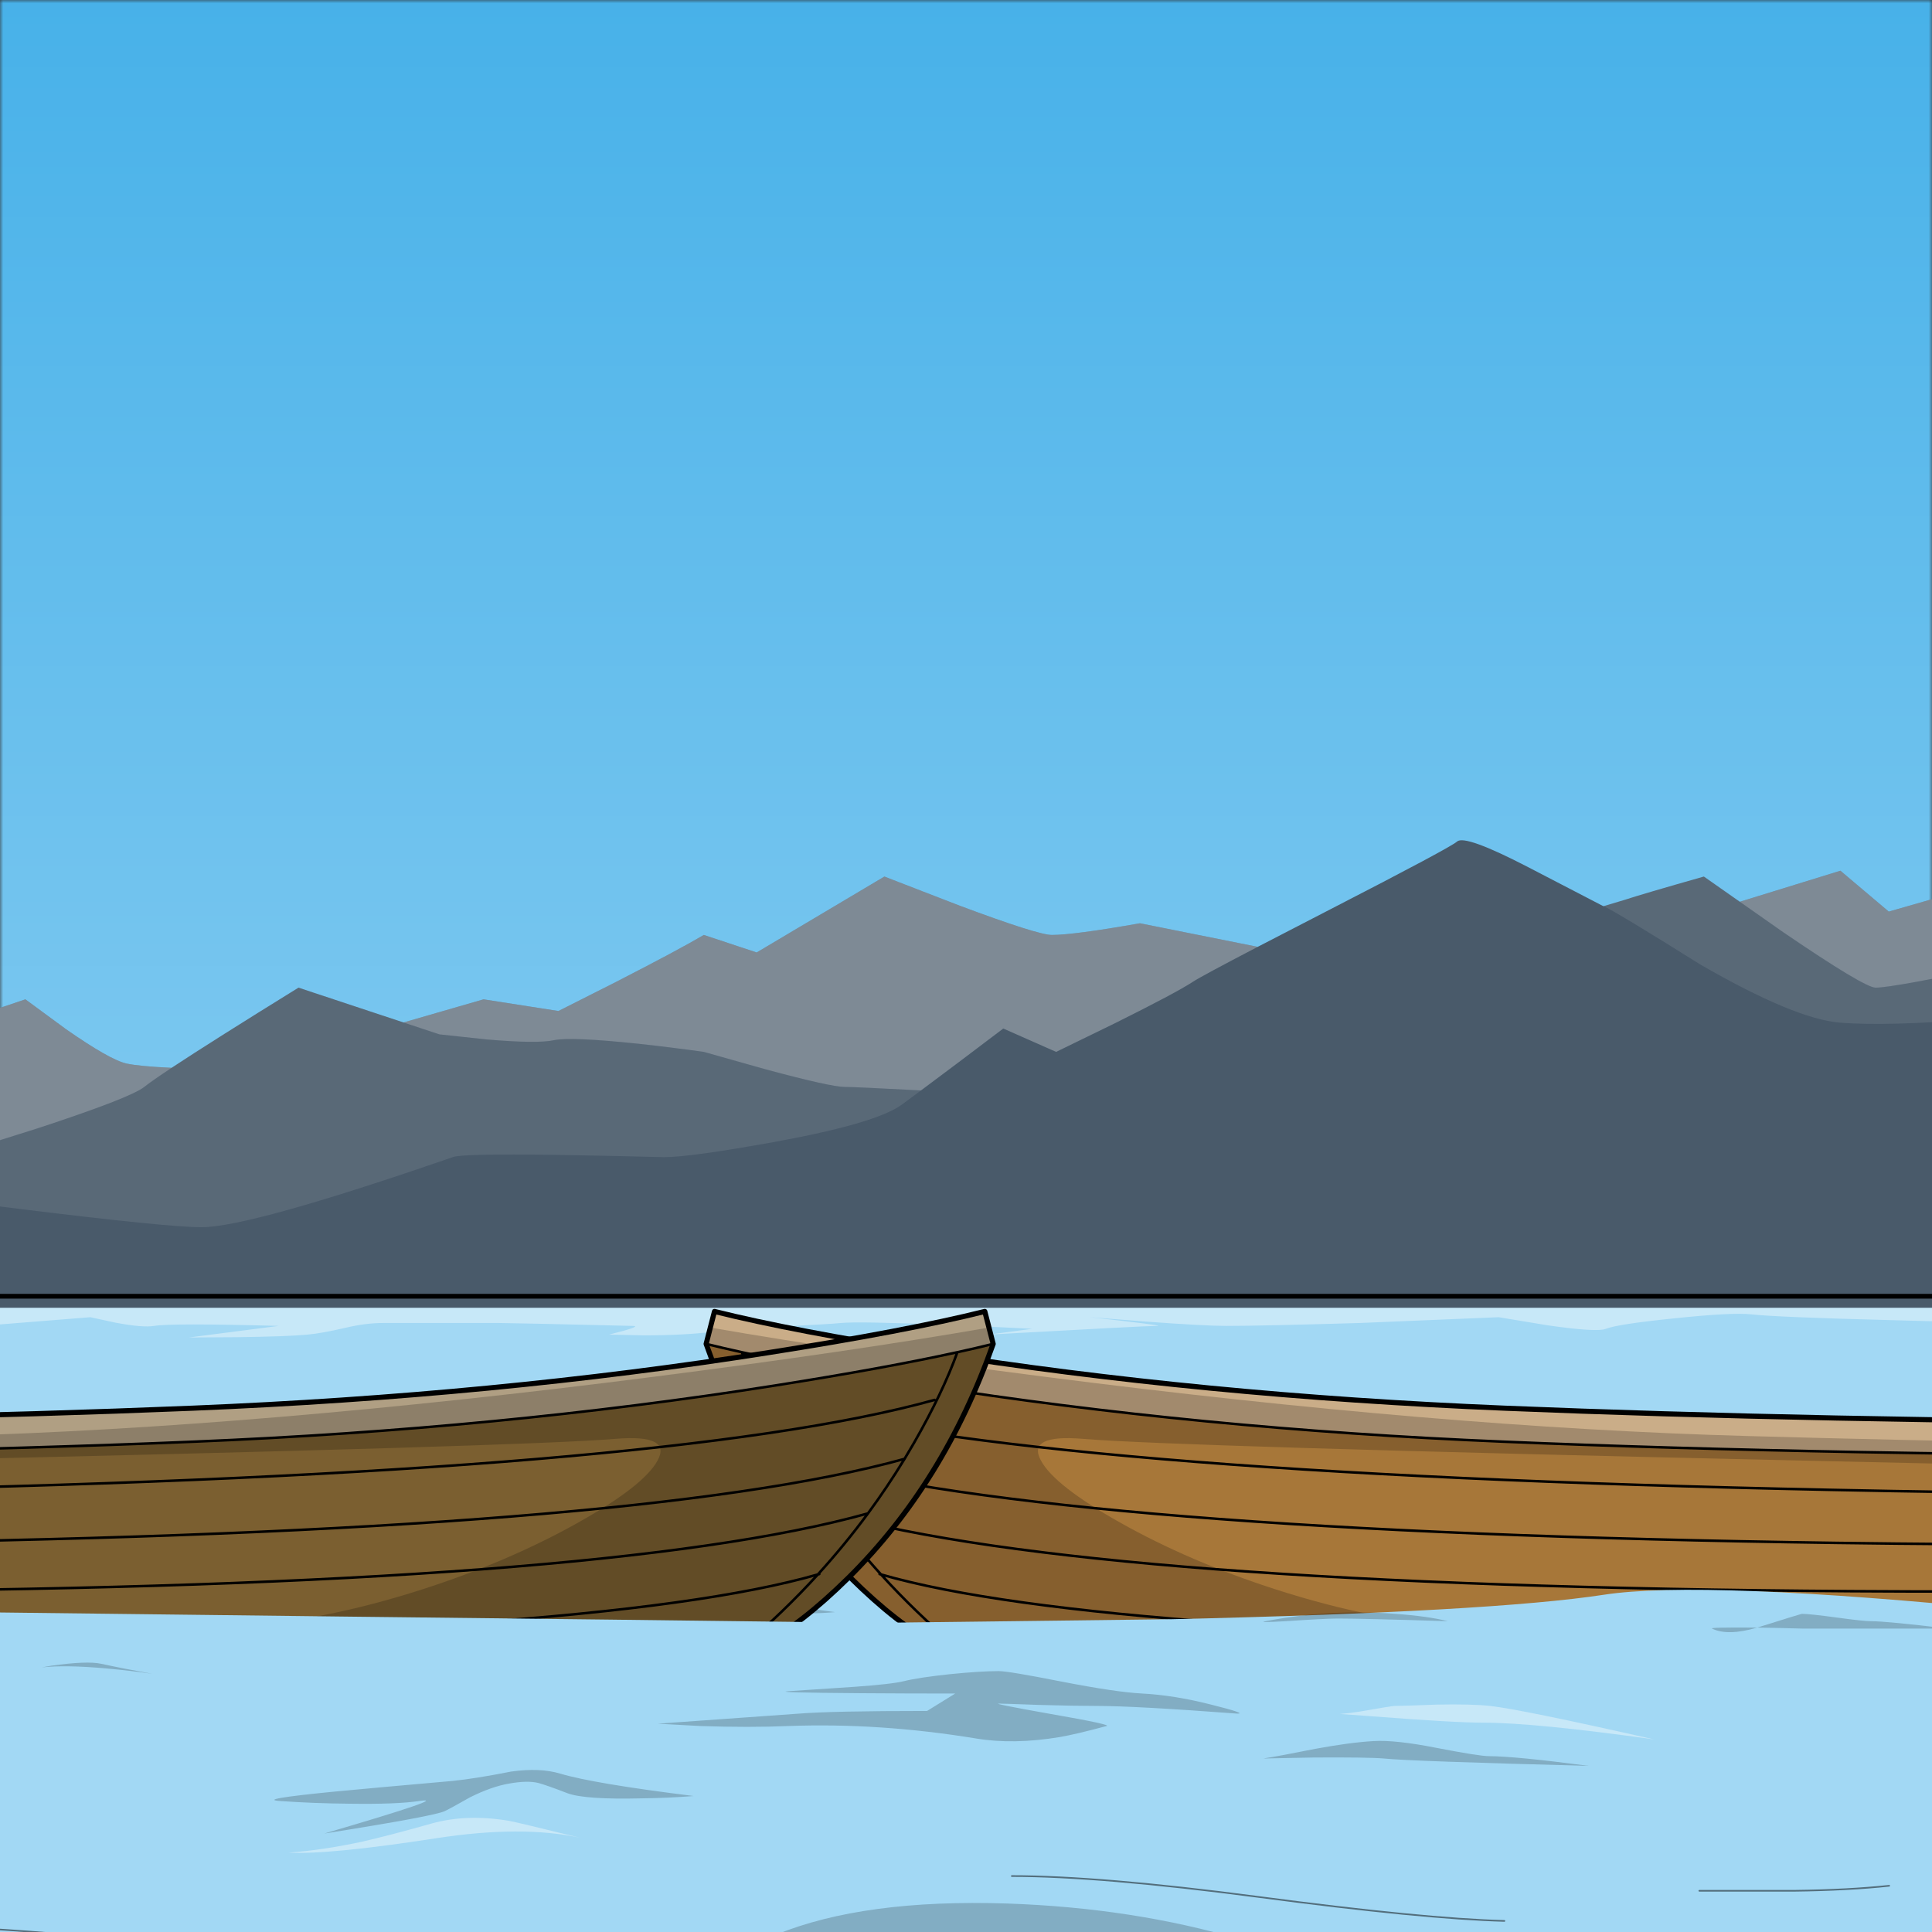 <svg xmlns="http://www.w3.org/2000/svg" xmlns:xlink="http://www.w3.org/1999/xlink" viewBox="0 0 300 300" style="display: block;"><rect x="0" y="0" width="300" height="300" fill="#333333" stroke="none"/><!-- 0.7636782938597166 --><mask id="background18-mask"><rect x="0" y="0" width="300" height="300" fill="white"></rect></mask><defs><linearGradient id="background18" x1="0%" y1="100%" x2="0%" y2="0%"><stop offset="0%" style="stop-color:#a2d8f4;stop-opacity:1"></stop><stop offset="100%" style="stop-color:#47b1e9;stop-opacity:1"></stop></linearGradient></defs><rect transform="translate(0,0)" mask="url(#background18-mask)" width="300" height="300" fill="url(#background18)"></rect><g transform="matrix(0.031,0,0,0.031,196.5,206)" id="1639663371202727936" class="translatable prop"><g><g class="f1" transform="matrix(1,0,0,1,0,-1218.1)"><g><g><path fill="#495a6a" colorid="129" fill-opacity="1" stroke="none" d="M-9345 310.6 Q-9422.25 296.35 -9507.75 285.1 -9678.75 263.35 -9720.75 281.35 -9750.75 294.85 -10134 651.1 -10522.5 1011.1 -10581 1042.6 L-10625.25 1218.1 10625.25 1218.1 10625.25 749.35 Q10615.80 749.35 10600.7 746.85 10233.05 420.37 9853.5 96.85 9092.25 -553.4 9036.75 -538.4 8913.75 -506.15 8820.75 -455.9 8736.75 -403.4 8704.5 -386.15 8652.75 -358.4 8599.5 -363.65 8536.5 -368.9 8418.75 -421.4 8334.75 -458.9 7205.25 -919.4 L6255.75 -479.9 Q6214.5 -461.9 5834.25 -571.4 L5461.5 -685.4 Q5340 -626.9 5211 -567.65 4951.5 -450.65 4910.25 -450.65 4871.25 -450.65 4300.5 -703.4 3696.75 -970.4 3674.25 -977.9 3618.75 -995.9 3365.25 -930.65 L3122.25 -860.9 2880 -1065.65 2376 -910.15 2196 -1036.4 Q1887 -948.65 1798.5 -919.4 1745.92 -903.70 1693.55 -888.05 1690.41 -889.41 1688.25 -890.15 1478.25 -999.65 1315.5 -1083.65 999.75 -1247.15 960 -1211.9 925.5 -1181.15 323.25 -871.4 109.21 -761.42 -38.8 -684.3 L-628.5 -802.4 Q-960 -743.9 -1070.25 -743.9 -1139.25 -743.9 -1530.75 -890.15 L-1908.75 -1036.4 -2548.5 -656.15 -2813.25 -743.9 Q-2937.75 -670.4 -3252 -509.15 L-3541.5 -362.9 -3916.5 -421.4 -4317.5 -305.5 -4843.5 -479.9 Q-5282.58 -208.39 -5479.05 -78.35 -5641.11 -85.94 -5704.5 -99.65 -5787 -117.65 -6007.5 -271.4 L-6211.5 -421.4 -7513.5 17.35 Q-7999.5 -70.4 -8065.5 -99.65 L-8484.75 -275.15 -9345 310.6 Z" _p="true"></path></g></g><g><g><path fill="#ffffff" fill-opacity="0.09" stroke="none" d="M-7028.25 281.35 Q-7068.93 299.38 -7411.75 406.3 -7105.24 500.79 -7050 515.35 -6954.75 540.85 -6239.25 628.6 -5496.75 720.1 -5329.5 720.1 -5086.5 720.1 -4071 369.1 -4029.75 351.1 -3549.75 357.85 -3304.5 361.6 -3012 369.1 -2880.75 369.1 -2457.75 292.6 -1947.75 199.6 -1820.25 105.1 -1775.63 72.26 -1725.5 35 -2057.48 17.35 -2107.5 17.35 -2176.5 17.35 -2502 -70.4 L-2813.25 -158.15 Q-2967.75 -179.9 -3138.75 -198.65 -3480.75 -234.65 -3564 -216.65 -3646.5 -198.65 -3900 -220.4 L-4137.75 -245.9 -4843.5 -479.9 Q-5282.58 -208.39 -5479.05 -78.35 -5578.84 -12.21 -5616 17.35 -5685 72.1 -6153.75 225.85 L-6609 369.1 Q-6697.5 339.85 -6793.5 314.35 -6987 263.35 -7028.25 281.35 M8026.5 28.6 Q8238 -61.4 8286 -70.4 8355.33 -83.31 9232.3 254.9 9060.96 150.19 8884.5 43.6 8438.25 -227.9 8396.25 -245.9 8330.25 -275.15 7690.5 -656.15 L6123.75 17.35 Q5936.25 3.1 5740.5 -11.9 5348.25 -41.15 5307 -41.15 5265.75 -41.15 4476.75 -318.65 L3696 -596.9 Q3144.75 -479.9 3056.25 -479.9 3000.75 -479.9 2592.75 -758.15 L2196 -1036.4 Q1887 -948.65 1798.5 -919.4 1745.92 -903.70 1693.55 -888.05 1754.25 -861.51 2176.5 -596.9 2651.25 -322.4 2880 -304.4 3114.75 -286.4 3572.25 -322.4 3801 -341.15 3983.25 -362.9 L4158 -270.65 Q4372.5 -159.65 4568.25 -66.65 5196.75 234.1 5417.25 252.1 5578.5 265.6 6126.75 380.35 6633 486.1 6786 486.1 6954.75 486.1 7585.5 219.1 7745.25 150.85 8026.5 28.6 Z" _p="true"></path></g></g><g><g><path fill="#ffffff" fill-opacity="0.29" stroke="none" d="M-10134 651.1 Q-10522.5 1011.1 -10581 1042.6 -10486.5 1026.85 -9806.25 672.85 -9104.25 307.6 -9014.25 281.35 -8889.75 244.6 -8575.5 186.1 -8418 156.85 -8286 134.35 -7720.95 311.01 -7411.75 406.3 -7068.93 299.38 -7028.25 281.35 -6987 263.35 -6793.5 314.35 -6697.5 339.85 -6609 369.1 L-6153.75 225.85 Q-5685 72.1 -5616 17.35 -5578.84 -12.21 -5479.05 -78.35 -5641.11 -85.94 -5704.5 -99.65 -5787 -117.65 -6007.5 -271.4 L-6211.5 -421.4 -7513.5 17.35 Q-7999.5 -70.4 -8065.5 -99.65 L-8484.75 -275.15 -9345 310.6 Q-9422.25 296.35 -9507.75 285.1 -9678.75 263.35 -9720.75 281.35 -9750.75 294.85 -10134 651.1 M-4317.5 -305.5 L-4137.75 -245.9 -3900 -220.4 Q-3646.5 -198.65 -3564 -216.65 -3480.75 -234.65 -3138.75 -198.65 -2967.75 -179.9 -2813.25 -158.15 L-2502 -70.4 Q-2176.5 17.35 -2107.5 17.35 -2057.48 17.35 -1725.5 35 -1552.29 -93.68 -1313.25 -275.15 L-1048.5 -158.15 -756 -300.65 Q-447 -454.4 -363.75 -509.15 -322.82 -536.26 -38.8 -684.3 L-628.5 -802.4 Q-960 -743.9 -1070.25 -743.9 -1139.25 -743.9 -1530.75 -890.15 L-1908.75 -1036.4 -2548.5 -656.15 -2813.25 -743.9 Q-2937.75 -670.4 -3252 -509.15 L-3541.5 -362.9 -3916.5 -421.4 -4317.5 -305.5 M9036.75 -538.4 Q8913.75 -506.15 8820.75 -455.9 8736.75 -403.4 8704.5 -386.15 8652.75 -358.4 8599.5 -363.65 8536.5 -368.9 8418.75 -421.4 8334.75 -458.9 7205.25 -919.4 L6255.75 -479.9 Q6214.5 -461.9 5834.25 -571.4 L5461.5 -685.4 Q5340 -626.9 5211 -567.65 4951.5 -450.65 4910.25 -450.65 4871.25 -450.65 4300.5 -703.4 3696.75 -970.4 3674.25 -977.9 3618.75 -995.9 3365.25 -930.65 L3122.25 -860.9 2880 -1065.65 2376 -910.15 2592.75 -758.15 Q3000.75 -479.9 3056.25 -479.9 3144.75 -479.9 3696 -596.9 L4476.75 -318.65 Q5265.75 -41.15 5307 -41.15 5348.25 -41.15 5740.5 -11.9 5936.25 3.1 6123.75 17.35 L7690.5 -656.15 Q8330.25 -275.15 8396.25 -245.9 8438.25 -227.9 8884.5 43.6 9060.96 150.19 9232.3 254.9 9322.96 289.88 9422.25 328.6 10419.27 717.02 10600.7 746.85 10233.05 420.37 9853.5 96.85 9092.25 -553.4 9036.75 -538.4 Z" _p="true"></path></g></g></g>
</g></g><g transform="matrix(0.3,0,0,0.3,153,278.5)" id="1639596458875424768" class="translatable prop"><g><g class="f1" transform="matrix(1,0,0,1,0,-128.7)"><g><g><path fill="#a2d8f4" colorid="197" fill-opacity="1" stroke="none" d="M725.95 128.7 L725.95 -122.7 -725.9 -122.7 -725.9 128.7 725.95 128.7 Z" _p="true"></path></g></g><g><g><path fill="#ffffff" fill-opacity="0.4" stroke="none" d="M183.8 15.3 Q194.35 16.55 203.15 17.75 164.15 8.75 155.15 7.8 149.65 7.2 139.6 7.4 129.65 7.8 127.1 7.8 126.55 7.8 116.9 9.5 113.95 10.05 111.4 10.25 115.15 10.5 120.65 10.95 144.8 12.8 153.1 12.8 162.5 12.8 183.8 15.3 M447.25 66.5 Q482.5 67.5 473.15 66.8 466.25 66.3 429.7 61.4 395 56.75 393.1 56.75 385.75 56.75 375.7 57.45 359.35 58.5 348.1 60.8 330.5 64.5 355.45 64.7 369.4 64.8 398.15 64.8 412.3 65.55 447.25 66.5 M613.1 18.8 Q606.4 18.8 576.05 13.5 551 9.15 555.1 10.8 587.6 23.9 622.6 22.7 640.4 22.05 654.1 18.8 626.15 18.8 613.1 18.8 M-639.05 9.8 Q-626.6 11.1 -618.85 12.8 -633.85 7.8 -641.9 5.75 -646.9 4.55 -670.75 7.4 -720.95 13.5 -686.9 9.8 -663.8 7.25 -639.05 9.8 M-131.65 42.2 Q-143.95 40.1 -154.15 43.1 -166.9 46.85 -174.85 48.6 -186.25 51.15 -196.1 51.8 -186.4 52.4 -174.1 50.85 -173.5 50.75 -152.9 47.55 -127.4 43.55 -110.35 47.55 -129.35 42.65 -131.65 42.2 M-18.5 92.75 Q-45.25 86.75 -55.9 86.75 -66.5 86.75 -81.2 91.4 L-93.7 96 -84.25 93.5 Q-72.85 91.2 -62.9 91.8 -46.9 92.75 6.1 98.75 -5.15 95.75 -18.5 92.75 M649.75 -113.35 Q659.5 -113.35 685 -114.85 710.5 -116.35 711.25 -116.35 714.1 -116.35 725.95 -117.25 L725.95 -122.7 -725.9 -122.7 -725.9 -116.25 Q-660.95 -115 -649.25 -116.35 -641.3 -117.25 -625.25 -115.35 -607.1 -113.35 -605.75 -113.35 -598.25 -113.35 -643.25 -107.35 L-580.25 -107.35 Q-566.45 -107.35 -557 -109 -543.85 -111.4 -538.25 -111.85 L-463.25 -117.85 -450.1 -115 Q-435.85 -112.35 -430.25 -113.35 -421.25 -114.85 -365.75 -113.35 L-412.25 -107.35 -387.65 -107.5 Q-361 -107.85 -350.75 -108.85 -343.85 -109.45 -331.25 -112.35 -320.8 -114.85 -311.75 -114.85 L-251.75 -114.85 Q-245.75 -114.85 -182.75 -113.35 -176.75 -113.35 -194.75 -108.85 L-176.75 -108.45 Q-155.75 -108.45 -140.75 -110.35 -127 -112.05 -104.35 -113.1 -79.7 -114.3 -74.75 -114.85 -65.35 -115.75 -19.6 -113.85 3.25 -112.95 24.25 -111.85 L1.75 -108.85 Q82.75 -113.35 88.75 -113.35 94.75 -113.35 54.25 -117.85 L82.75 -115.6 Q113.5 -113.35 124.75 -113.35 142.75 -113.35 193.75 -114.85 L265.75 -117.85 290.75 -113.7 Q316.6 -109.95 321.25 -111.85 327.2 -114.25 356.5 -117.25 386.5 -120.4 396.25 -119.35 409.75 -117.85 468.25 -116.35 522.25 -114.85 526.75 -114.85 531.25 -114.85 588.25 -116.35 590 -116.35 615.1 -114.85 640.25 -113.35 649.75 -113.35 Z" _p="true"></path></g></g><g><g><path fill="#000000" fill-opacity="0.2" stroke="none" d="M154.75 22.8 Q152 22.8 139.3 20.25 127.3 17.85 121 18.3 114.2 18.75 104.05 20.6 93.25 22.8 88.75 23.55 L103.6 23.25 Q119.35 23.1 124 23.55 131.5 24.3 184 25.8 162.25 22.8 154.75 22.8 M375.25 27.3 Q372.25 27.3 381.2 29.75 388.3 31.7 395.5 33.3 402.25 34.8 436 28.8 410.5 29.55 400.75 28.8 394.7 28.35 384.35 27.75 L375.25 27.3 M613.4 29.4 Q623.35 28.8 632.5 28.05 586 22.05 579.25 21.3 568.4 19.25 560.2 17.75 544.55 14.85 537.25 15.3 516.55 16.55 511.85 17 494.45 18.5 488.5 20.55 480.55 23.4 503.6 23 515.15 22.8 528.25 22.05 511.75 25.05 502 25.05 495.5 25.05 478.4 28.25 459.2 31.8 470.5 30.3 479.8 29 504.65 28.85 530.75 28.7 536.5 30.3 543.05 32.1 554.6 31.85 566.2 31.7 559.75 29.55 551.2 26.7 546.2 24.15 539.75 20.75 543.25 19.8 546.55 18.8 566.2 23.55 576.5 26 589.75 29.55 593.5 30.5 613.4 29.4 M-631 8.75 Q-639.8 5.25 -645.85 3.95 -653 2.45 -661.4 2.85 -665.9 3.05 -672.05 3.9 -679.1 4.85 -682.7 5.3 -688.9 5.9 -692 6.15 -697.55 6.65 -701.15 7.85 -673.9 8.15 -662.75 7.8 -660.25 7.7 -655.25 7.4 -650.75 7.2 -647.75 7.35 -645.5 7.5 -639.2 7.55 -633.55 7.8 -631 8.75 M-524.9 34.2 Q-521.35 35 -514.3 37.2 -506.3 39.45 -493.85 37.95 -486.85 37.1 -473.35 35.25 -478.75 32.1 -488.35 31.85 -499.3 32.3 -504.1 32.3 -508.75 32.3 -516.95 30.05 -525.65 27.6 -529.6 27.35 -535.3 27.05 -543.25 29 -543.85 29.15 -556.6 32.9 -567.55 36.2 -575.9 36.2 -585.25 36.3 -594.95 32.55 -602.75 29.45 -615.7 32.25 -620.95 33.35 -636.25 38.4 -634 38.45 -617.75 37.2 -605.8 36.3 -598.6 37.95 -588.25 40.25 -569.35 48.35 -582.35 44.4 -601 47.85 -613.6 50.15 -631.55 56.7 -629.05 57.15 -624.95 56.6 -618.8 55.8 -618.25 55.8 -611.35 55.5 -597.35 55.35 -590.3 55.25 -580.7 56.4 -575.3 57 -564.35 58.35 -531.95 61.65 -512.35 61.85 -515.8 61.55 -521.8 59.4 -529.45 56.7 -531.35 56.25 -541.1 53.7 -545.75 51.8 -548.75 50.7 -550.25 50.1 -552.95 49.05 -554.6 48.2 -556 47.45 -560.45 44.25 -564.1 41.55 -566.6 40.8 -560.5 40.05 -551 37.55 -538.85 34.5 -535.7 33.8 -530.9 32.85 -524.9 34.2 M-458.05 7.25 Q-470 3.9 -474.8 2.9 -481.6 1.55 -493.55 6.5 -504.05 10.85 -510.5 10.8 -504.85 11 -496.1 9.5 -484.7 7.55 -479.75 7.8 -456.25 9 -442.1 11.15 -448.15 10.1 -458.05 7.25 M-296 24.3 Q-302 23 -308.3 21.6 -320.8 18.75 -322.25 18.3 -324.25 17.6 -353.75 21.3 -360.55 22.1 -372.4 23 -377 23.3 -380.6 23.55 L-363.55 23.45 Q-333.05 23.25 -326 22.8 -314.75 22.05 -296 24.3 M-114.5 34.05 Q-109.3 35.9 -93.05 35.55 -84.85 35.4 -77.75 34.8 -107 31.05 -116.75 28.05 -122.65 26.25 -131.05 27.5 -141.5 29.55 -148.25 30.3 -170.5 32.3 -182.9 33.5 -205.75 35.75 -198.5 36.3 -189.25 36.95 -178.25 37.1 -164.6 37.35 -158 36.3 -148.25 34.8 -185.75 46.05 -153.5 40.8 -150.5 39.3 -149 38.55 -143.05 35.15 -136.9 31.95 -131.75 31.05 -126.35 30.05 -123.1 30.9 -120.85 31.4 -114.5 34.05 M-28.7 3.95 Q-15.5 4.05 -1.25 4.05 L-9.5 9.3 Q-37.25 9.3 -47 10.05 L-88.25 13.05 -75.85 13.7 Q-61.25 14.25 -50 13.8 -23.2 12.65 4.75 17.55 15.65 19.4 29.2 17.1 31.4 16.7 43 13.8 44.65 13.4 26.75 10.1 9.55 7.05 11.5 7.05 12.95 7.05 23.2 7.4 33.55 7.8 40 7.8 46.75 7.8 64 8.9 L81.25 10.05 Q84.1 10.05 73.6 7.35 62.75 4.55 53.5 4.05 45.7 3.65 29.75 0.35 14.45 -2.7 11.5 -2.7 6.25 -2.7 -2.65 -1.75 -11.9 -0.85 -16.25 0.3 -19.85 1.2 -30.85 1.95 -44 2.75 -50 3.3 -55.15 3.75 -28.7 3.95 M-113.3 -30.25 Q-102.1 -29.5 -90.5 -28.95 L-105.5 -34.2 Q-129.05 -34.35 -133.25 -32.7 -135.55 -31.75 -113.3 -30.25 M-265.6 -4.35 Q-267.1 -4.15 -268.25 -3.9 -261.35 -4.65 -249.4 -3.55 -242 -2.85 -236 -1.95 -244.25 -3.45 -251 -4.95 -255.1 -5.85 -265.6 -4.35 M-367.75 -28.95 L-377 -28.2 -341 -25.95 Q-350.75 -29.7 -355.25 -29.7 -358 -29.7 -367.75 -28.95 M632.8 -31.2 Q634.7 -31.8 647.45 -31.05 653.8 -30.7 659.8 -30.15 655.1 -32.2 645.2 -33.3 625.4 -35.55 599.8 -31.2 592.85 -30 611.5 -30.15 630.35 -30.3 632.8 -31.2 M323 -6.45 Q313.45 -4.45 309.35 -4.2 L352.75 -4.95 Q361.75 -4.95 397.75 -1.2 378.25 -6.45 367.75 -7.2 359.65 -7.8 350.35 -8.25 340.6 -8.7 336.25 -8.7 333.5 -8.7 323 -6.45 M220 -15.45 Q224.6 -13.15 233.3 -15.75 232.9 -15.75 232.6 -15.75 219.1 -15.9 220 -15.45 M234.5 -16.15 Q233.9 -15.9 233.3 -15.75 239.65 -15.6 246.25 -15.45 L289 -15.45 Q271 -17.7 266.5 -17.7 264.25 -17.7 256.4 -18.85 248.5 -19.95 246.25 -19.95 246.05 -19.95 234.5 -16.15 M95.3 -17.7 Q107.2 -18.45 110.5 -18.45 118 -18.45 142.75 -17.7 137 -19.2 127.4 -19.95 108.25 -21.45 89.5 -17.7 86.75 -17.1 95.3 -17.7 M708.55 78.6 Q715 76.55 721.7 76.5 702.85 70.05 670.1 72.15 643.6 73.8 617.6 79.95 663.1 83.7 690.2 99.05 638.65 102.65 566.2 103.95 577.6 98.85 589.25 96.35 598.7 94.25 613.7 93 604.45 89.25 587 88.4 567.4 88.1 558.65 87.3 552.65 86.75 534.55 83.6 519.55 80.9 510.4 81 521 75.5 540.55 74.85 541.6 74.85 572.75 75.45 553.3 66.75 527.35 63.65 507.95 61.4 479.35 61.95 483.55 59.75 492.55 57.35 502.15 54.75 505.7 53.15 467.9 49.95 447.1 50 413.05 50.1 389.2 57 406.25 56.25 438.85 61.2 473.3 66.35 488.8 66.3 480.7 68.75 462.4 69.9 444.55 71 435.7 73.95 451.75 72.3 476.8 78 500.75 83.4 515.8 91.4 504.2 96.6 483.8 95.55 457.85 94.2 451.1 95.15 448.9 95.45 438.65 97.25 431.15 98.6 426.1 99.05 423.95 99.3 409.4 98.15 397.7 97.25 394 98.9 419.75 86.85 438.2 85.55 430.6 79.55 406.9 81.5 406.3 81.6 388.1 83.45 377.45 84.6 372.25 84.35 351.8 83.3 345.25 83.55 330.95 84.05 318.7 88.5 328.75 88.4 338.95 90.6 349.85 93 358.25 97.4 349.7 102.3 336.4 102.5 326.8 102.6 313.85 100.2 298.75 96.3 289 94.25 270.95 90.5 265.1 93.35 281.45 84.8 302.95 84.3 255.25 84.3 239.3 85.4 201.25 87.95 176.2 97.8 188.9 104.3 215.2 107 229.9 108.5 256.4 109.85 215.3 114.75 171.05 112.8 159.65 112.35 130.4 108.5 104.9 105.15 89.35 105.45 117.2 95.4 142.25 94.95 124.45 86.6 91.9 86.7 55.7 88.2 39.5 87.05 44.9 81.15 59.6 79.7 67.6 78.95 82.4 78 51.1 68.45 14 67.2 -27.95 65.7 -53.6 76.5 -39.85 80.15 -19.9 81.05 -10.4 81.45 14.8 81.3 6.65 83.9 2.5 85.5 -4.75 88.25 -8.6 91.55 -6.5 91.65 -2.15 91.95 1.75 92.15 4.3 91.8 -5.9 93.8 -20 93.15 -22.55 93.05 -44.95 91.2 -76.55 88.5 -93.7 96 -87.1 96.5 -74.35 97.25 -63.2 98.1 -55.25 99.3 -49.6 100.2 -40.9 102.45 -28.25 105.75 -26.45 106.2 -38.35 105.2 -56.9 106.35 -77.2 108 -86.75 108.3 -96.7 108.65 -117.4 104.15 -136.7 99.9 -148.1 101.15 -144.65 101.75 -135.35 106.7 -126.95 111.2 -121.7 111.3 -138.55 111.3 -169.7 109.85 -202.4 108.45 -217.4 108.3 -211.6 105.45 -191.9 101.75 -172.9 98.15 -164.8 93.65 -174.85 92.55 -191.5 95.55 -211.75 99.15 -218.3 99.35 -221.5 99.5 -243.8 97.85 -258.05 96.8 -268.55 100.4 -287.5 107 -315.35 105.35 -347.6 101.85 -363.7 100.5 -337.1 90.45 -314.65 87.2 -308.45 86.3 -288.65 86.75 -271.7 87.15 -263.8 84.65 -277.4 83.55 -303.7 79.25 -330.2 74.9 -343.25 73.8 -359.35 72.45 -382.25 75 -408.05 78.45 -420.7 79.8 -411.25 82.25 -398.05 83.7 -390.55 84.6 -375.7 85.55 -390.55 85.05 -418.25 90.6 -447.95 96.45 -461.8 96.3 -468.4 96.2 -494.15 93.05 -513.1 90.75 -527.2 93.35 -518.95 92.15 -503.15 96.3 -489.35 99.95 -482.5 103.8 -494.35 107.6 -514 105.3 -536 101.75 -545.75 100.8 -559.85 99.45 -578.15 99.2 -586.15 99.15 -610.75 99.3 -584.05 98.55 -555.2 93.3 -566.9 93.05 -601.3 93.65 -630.4 94.2 -647.75 93.3 -653.3 93 -665.75 90.75 -676.9 88.7 -683.75 88.8 -707 89.25 -725.9 96.35 L-725.9 128.7 725.95 128.7 725.95 85.7 Q715.4 85.65 710.35 85.55 701.9 85.35 696.8 84.45 701.8 80.6 708.55 78.6 M693.25 43.8 Q695.35 43.8 690.5 41.75 685.3 39.6 677.5 38.4 653.6 34.55 625.75 43.05 620 44.85 634.25 43.35 655 41.15 662.5 41.55 670.75 42 682.1 42.95 691.75 43.8 693.25 43.8 Z" _p="true"></path></g></g><g><path stroke="#536e7c" stroke-opacity="1" stroke-width="0.73" stroke-linejoin="round" stroke-linecap="round" fill="none" d="M490.75 -7.2 L529.75 -7.2 M-562.25 -2.7 L-502.25 -2.7 M-307.25 73.8 Q-289.6 73.8 -256.1 76.8 -222.55 79.8 -205.25 79.8 M-508.25 87.3 L-475.25 87.3 M561.25 54.3 Q566.9 51.2 584.75 53.85 608.2 57.3 610.85 57.3 619.1 57.35 636.5 56.7 651.95 56.55 661.75 58.8 M429.25 21.3 Q436.75 21.6 450.35 19.95 464.6 18.2 471.25 18.3 M216.25 63.3 Q225.55 63.3 244.15 63.3 260 63.05 271.75 61.8 M15.25 58.8 Q40.9 58.8 87.2 65.1 136 71.7 159.25 72.3 M313.75 28.8 L351.25 28.8 M-709.25 72.3 Q-702.95 71.6 -692.65 69.65 -683.75 68.3 -676.25 69.65 -665.05 71.75 -656.3 72.75 -646.3 73.8 -635.75 73.8" _p="true"></path></g><g><path stroke="#000000" stroke-width="2.46" stroke-linejoin="round" stroke-linecap="round" fill="none" d="M725.95 -128.7 L-725.9 -128.7 M-725.9 128.7 L725.95 128.7" _p="true" stroke-opacity="1"></path></g></g>
</g></g><g transform="matrix(-0.399,0,0,0.4,256.5,232.5)" id="1646282188712448000" class="translatable prop"><g><g class="f1"><g><g><path fill="#a77739" colorid="100" fill-opacity="1" stroke="none" d="M-359.6 -29.3 Q-359.66 -30.00 -359.75 -30.7 L-368.05 -30.55 -363.6 1.75 Q-357 40 -346.55 69.85 L-334.9 69.6 Q-335.13 68.92 -335.4 68.2 L-274.15 69.9 Q-190.1 71.85 -109.5 72.15 141.22 73.07 270.85 58 L278.55 57.1 Q293.3 49.55 311.9 31.2 349 -5.55 368.05 -59.55 L364.8 -72.15 Q334.3 -64.55 281.05 -56.2 174.8 -39.4 57.4 -34.6 -60.45 -29.75 -223.15 -29 -338.44 -29.20 -359.6 -29.3 Z" _p="true"></path></g></g><g><g><path fill="#ffffff" fill-opacity="0.4" stroke="none" d="M57.95 -21.6 Q176.15 -26.5 283.4 -43.4 325.92 -50.12 354.15 -56.35 361.59 -57.95 368.05 -59.55 L364.8 -72.15 Q334.3 -64.55 281.05 -56.2 174.8 -39.4 57.4 -34.6 -60.45 -29.75 -223.15 -29 -338.44 -29.20 -359.6 -29.3 -358.75 -23.11 -357.55 -16.35 -339.90 -16.24 -277.2 -15.95 -172.9 -15.9 -80.85 -17.55 -5.5 -18.95 57.95 -21.6 Z" _p="true"></path></g></g><g><g><path fill="#000000" fill-opacity="0.2" stroke="none" d="M221.55 -22.7 Q243.4 -24.5 237.75 -14.25 232.45 -4.5 207.05 9.75 180 24.95 146.4 35.75 107.4 48.3 72.7 50.3 -13.7 55.3 -347.45 51.7 -345.1 60.5 -341.85 68 -238.65 71.65 -109.5 72.1 148.8 73.05 278.55 57.1 L288.25 50.95 Q300.25 42.6 311.9 31.15 349 -5.6 368.05 -59.6 L366.45 -65.9 Q313.35 -56.65 236.35 -46.8 82.45 -27.1 -36.7 -23.8 -155.85 -20.45 -271.15 -20.1 -328.8 -19.9 -362.6 -20.35 L-362.3 -17.15 Q-361.8 -13 -360.85 -8 -209.15 -10.8 -58.55 -14.25 186.65 -19.75 221.55 -22.7 Z" _p="true"></path></g></g><g><path stroke="#000000" stroke-width="0.99" stroke-linejoin="round" stroke-linecap="round" fill="none" d="M345.3 -37.8 Q242.85 -9.3 -69.1 -2.9 -166.5 -0.85 -273.3 -1.25 L-354.75 -2.05 Q-352.87 6.70 -350.45 16.32 L-269.65 17.7 Q-166.4 19 -71.7 17.7 231.15 13.5 333.65 -14.92 335.50 -17.98 337.3 -21.1 348.45 -40.55 354.15 -56.32 325.92 -50.12 283.4 -43.4 176.15 -26.5 57.95 -21.6 -5.5 -18.95 -80.85 -17.55 -172.9 -15.9 -277.2 -15.95 -339.90 -16.24 -357.55 -16.32 -356.34 -9.48 -354.75 -2.05 M368.05 -59.55 Q361.59 -57.95 354.15 -56.32 M333.65 -14.92 Q327.01 -4.02 319.45 6.25 310.38 18.55 300 29.95 300.27 29.87 300.55 29.8 M300 29.95 Q286.54 44.73 270.85 58 M-357.55 -16.32 Q-358.75 -23.11 -359.57 -29.3 M-350.45 16.32 Q-348.44 24.28 -346.07 32.85 L-271.3 34.9 Q-170.15 37.05 -77.7 36.45 218.5 34.5 319.45 6.25 M-346.07 32.85 Q-345.66 34.31 -345.25 35.8 -342.74 44.71 -340.37 52.52 L-261.75 54.5 Q-162.35 56.45 -72.65 56.05 213.98 54.70 300 29.95 M-335.37 68.22 Q-337.79 61.04 -340.37 52.52" _p="true" stroke-opacity="1"></path></g><g><path stroke="#000000" stroke-width="1.99" stroke-linejoin="round" stroke-linecap="round" fill="none" d="M-274.15 69.9 Q-190.1 71.85 -109.5 72.15 141.22 73.07 270.85 58 L278.55 57.1 Q293.3 49.55 311.9 31.2 349 -5.55 368.05 -59.55 L364.8 -72.15 Q334.3 -64.55 281.05 -56.2 174.8 -39.4 57.4 -34.6 -60.45 -29.75 -223.15 -29 -338.44 -29.20 -359.57 -29.3 -359.66 -30.00 -359.75 -30.7 L-368.05 -30.55 -363.6 1.75 Q-357 40 -346.55 69.85 L-334.9 69.6 Q-335.13 68.92 -335.37 68.22 L-274.15 69.9 Z" _p="true" stroke-opacity="1"></path></g></g>
</g></g><g transform="matrix(0.4,0,0,0.4,7,232.5)" id="1646281890715537408" class="translatable prop"><g><g class="f1"><g><g><path fill="#7b5f30" colorid="100" fill-opacity="1" stroke="none" d="M-359.6 -29.3 Q-359.66 -30.00 -359.75 -30.7 L-368.05 -30.55 -363.6 1.75 Q-357 40 -346.55 69.85 L-334.9 69.6 Q-335.13 68.92 -335.4 68.2 L-274.15 69.9 Q-190.1 71.85 -109.5 72.15 141.22 73.07 270.85 58 L278.55 57.1 Q293.3 49.55 311.9 31.2 349 -5.55 368.05 -59.55 L364.8 -72.15 Q334.3 -64.55 281.05 -56.2 174.8 -39.4 57.4 -34.6 -60.45 -29.75 -223.15 -29 -338.44 -29.20 -359.6 -29.3 Z" _p="true"></path></g></g><g><g><path fill="#ffffff" fill-opacity="0.4" stroke="none" d="M57.95 -21.6 Q176.15 -26.5 283.4 -43.4 325.92 -50.12 354.15 -56.35 361.59 -57.95 368.05 -59.55 L364.8 -72.15 Q334.3 -64.55 281.05 -56.2 174.8 -39.4 57.4 -34.6 -60.45 -29.75 -223.15 -29 -338.44 -29.20 -359.6 -29.3 -358.75 -23.11 -357.55 -16.35 -339.90 -16.24 -277.2 -15.95 -172.9 -15.9 -80.85 -17.55 -5.5 -18.95 57.95 -21.6 Z" _p="true"></path></g></g><g><g><path fill="#000000" fill-opacity="0.2" stroke="none" d="M221.55 -22.7 Q243.4 -24.5 237.75 -14.25 232.45 -4.5 207.05 9.75 180 24.95 146.4 35.75 107.4 48.3 72.7 50.3 -13.7 55.3 -347.45 51.7 -345.1 60.5 -341.85 68 -238.65 71.65 -109.5 72.1 148.8 73.05 278.55 57.1 L288.25 50.95 Q300.25 42.6 311.9 31.15 349 -5.6 368.05 -59.6 L366.45 -65.9 Q313.35 -56.65 236.35 -46.8 82.45 -27.1 -36.7 -23.8 -155.85 -20.45 -271.15 -20.1 -328.8 -19.9 -362.6 -20.35 L-362.3 -17.15 Q-361.8 -13 -360.85 -8 -209.15 -10.8 -58.55 -14.25 186.65 -19.75 221.55 -22.7 Z" _p="true"></path></g></g><g><path stroke="#000000" stroke-width="0.99" stroke-linejoin="round" stroke-linecap="round" fill="none" d="M345.3 -37.8 Q242.85 -9.3 -69.1 -2.9 -166.5 -0.85 -273.3 -1.25 L-354.75 -2.05 Q-352.87 6.70 -350.45 16.32 L-269.65 17.7 Q-166.4 19 -71.7 17.7 231.15 13.5 333.65 -14.92 335.50 -17.98 337.3 -21.1 348.45 -40.55 354.15 -56.32 325.92 -50.12 283.4 -43.4 176.15 -26.5 57.95 -21.6 -5.5 -18.95 -80.85 -17.55 -172.9 -15.9 -277.2 -15.95 -339.90 -16.24 -357.55 -16.32 -356.34 -9.48 -354.75 -2.05 M368.05 -59.55 Q361.59 -57.95 354.15 -56.32 M333.65 -14.92 Q327.01 -4.02 319.45 6.25 310.38 18.55 300 29.95 300.27 29.87 300.55 29.8 M300 29.95 Q286.54 44.73 270.85 58 M-357.55 -16.32 Q-358.75 -23.11 -359.57 -29.3 M-350.45 16.32 Q-348.44 24.28 -346.07 32.85 L-271.3 34.9 Q-170.15 37.05 -77.7 36.45 218.5 34.5 319.45 6.25 M-346.07 32.85 Q-345.66 34.31 -345.25 35.8 -342.74 44.71 -340.37 52.52 L-261.75 54.5 Q-162.35 56.45 -72.65 56.05 213.98 54.70 300 29.95 M-335.37 68.22 Q-337.79 61.04 -340.37 52.52" _p="true" stroke-opacity="1"></path></g><g><path stroke="#000000" stroke-width="1.99" stroke-linejoin="round" stroke-linecap="round" fill="none" d="M-274.15 69.9 Q-190.1 71.85 -109.5 72.15 141.22 73.07 270.85 58 L278.55 57.1 Q293.3 49.55 311.9 31.2 349 -5.55 368.05 -59.55 L364.8 -72.15 Q334.3 -64.55 281.05 -56.2 174.8 -39.4 57.4 -34.6 -60.45 -29.75 -223.15 -29 -338.44 -29.20 -359.57 -29.3 -359.66 -30.00 -359.75 -30.7 L-368.05 -30.55 -363.6 1.75 Q-357 40 -346.55 69.85 L-334.9 69.6 Q-335.13 68.92 -335.37 68.22 L-274.15 69.9 Z" _p="true" stroke-opacity="1"></path></g></g>
</g></g><g transform="matrix(0.52,0,0,0.52,149,356)" id="1639596534469365760" class="translatable prop"><g><g class="f1" transform="matrix(1,0,0,1,0.5,-133.6)"><g><g><path fill="#a2d8f4" colorid="197" fill-opacity="1" stroke="none" d="M313.7 -70.1 Q221.1 -79.3 191.9 -74.8 158.6 -69.7 62.9 -67.5 L-26.1 -66.4 Q-104.4 -67.4 -185.8 -68.3 -348.8 -70.3 -364.7 -70.3 -367.9 -70.3 -459.4 -75.9 -540.3 -80.8 -561 -78.4 -573.8 -76.8 -638.6 -71.2 -710 -65 -736 -62.3 L-736 79.2 736 79.2 736 -74.8 621 -74.8 Q591.8 -74.8 524.7 -70.1 474.5 -66.6 428.5 -62.4 414.1 -61.1 380.4 -63.8 368.7 -64.7 313.7 -70.1 Z" _p="true"></path></g></g><g><g><path fill="#000000" fill-opacity="0.2" stroke="none" d="M-707.4 -43.2 Q-713.1 -42.6 -716.7 -41.5 -686.2 -41.3 -677.5 -41.6 -676.6 -41.6 -669.8 -41.9 -665.2 -42.2 -662.2 -42 -659.9 -41.9 -653.4 -41.8 -647.97 -41.60 -645.3 -40.7 -654.25 -44.11 -660.2 -45.3 -667.6 -46.9 -676.1 -46.5 -680.8 -46.3 -687 -45.5 -694.2 -44.5 -697.9 -44 -704.2 -43.4 -707.4 -43.2 M-203.3 -13.2 Q-193.5 -12.5 -182.6 -12.4 -168.6 -12.2 -161.9 -13.2 -151.9 -14.7 -190.2 -3.5 -157.3 -8.7 -154.2 -10.2 -152.7 -10.9 -146.7 -14.3 -140.3 -17.5 -135.1 -18.4 -129.6 -19.4 -126.3 -18.6 -124 -18 -117.5 -15.5 -112.2 -13.6 -95.5 -14 -87.2 -14.1 -79.9 -14.7 -109.8 -18.4 -119.8 -21.4 -125.8 -23.2 -134.4 -22 -145 -19.9 -151.9 -19.2 -174.7 -17.2 -187.3 -16 -210.8 -13.7 -203.3 -13.2 M-271.8 -53.6 Q-273.4 -53.3 -274.6 -53.1 -267.6 -53.9 -255.3 -52.8 -247.7 -52.1 -241.6 -51.2 -250 -52.7 -256.9 -54.2 -261.1 -55.1 -271.8 -53.6 M-380.9 -26.4 Q-385.4 -26.1 -389 -25.9 L-371.9 -26 Q-340.7 -26.2 -333.5 -26.6 -322 -27.4 -302.9 -25.1 L-329.7 -31.1 Q-332.2 -32 -361.8 -28.1 -369.6 -27.2 -380.9 -26.4 M-504.7 -42.8 Q-515.4 -38.6 -522 -38.5 -516.3 -38.4 -507.3 -39.8 -495.6 -41.8 -490.5 -41.6 -466.7 -40.4 -452.2 -38.2 -458.2 -39.3 -468.5 -42.1 -480.5 -45.4 -485.6 -46.4 -492.6 -47.8 -504.7 -42.8 M-631.6 -12.3 Q-619.4 -13.2 -612 -11.6 -601.2 -9.3 -582.1 -1.2 -595.4 -5.2 -614.5 -1.8 -627.3 0.5 -645.7 7.1 -643.1 7.5 -638.9 6.9 -633 6.1 -632.1 6.1 -617.9 5.7 -610.7 5.7 -603.4 5.6 -593.7 6.7 -588.2 7.3 -577 8.7 -544.4 11.9 -523.9 12.1 -527.5 11.9 -533.6 9.8 -542 6.8 -543.3 6.5 -552.6 4.3 -558 2.2 -565.2 -0.5 -567 -1.4 -568.5 -2.2 -573 -5.4 -576.8 -8.1 -579.3 -8.8 -573.1 -9.6 -563.4 -12 -551 -15.1 -547.8 -15.7 -542.9 -16.7 -536.7 -15.3 -533.1 -14.5 -525.9 -12.3 -517.7 -10.1 -505 -11.6 -497.9 -12.4 -484.1 -14.3 -489.6 -17.4 -499.4 -17.6 -510.5 -17.2 -515.4 -17.2 -520.2 -17.2 -528.6 -19.5 -537.4 -21.9 -541.5 -22.1 -547.4 -22.4 -555.5 -20.5 -557.1 -20.1 -569.1 -16.6 -580.3 -13.4 -588.8 -13.3 -598.4 -13.3 -608.3 -17 -616.3 -20 -629.5 -17.3 -634.3 -16.3 -650.5 -11.2 -647.9 -11.1 -631.6 -12.3 M599.1 38.5 Q579 38.3 570.1 37.5 564.2 37 545.5 33.8 530.1 31.1 520.8 31.2 531.6 25.8 551.6 25.1 551.7 25.1 584.5 25.6 564.6 17 538.1 14 518.2 11.7 489.1 12.2 493.4 10.1 502.6 7.7 512.4 5.1 516 3.5 477.1 0.3 456.1 0.3 421.3 0.4 397 7.3 414.4 6.6 447.7 11.5 483 16.7 498.8 16.6 490.5 19.1 471.8 20.2 453.5 21.2 444.5 24.1 460.9 22.5 486.5 28.2 511 33.6 526.4 41.6 514.5 46.7 493.7 45.7 467.2 44.3 460.2 45.3 457.6 45.7 447.5 47.4 439.8 48.7 434.7 49.1 432.4 49.3 417.6 48.3 405.78 47.41 401.9 49.05 427.94 37.09 447 35.7 439.3 29.7 415.1 31.7 402 33 395.8 33.7 385 34.8 379.7 34.5 358.4 33.5 352.1 33.7 337.4 34.3 325 38.6 335.3 38.5 345.7 40.7 356.8 43.1 365.4 47.6 350.3 55.8 320 50.3 304.6 46.4 294.6 44.4 276.4 40.6 270.3 43.4 286.8 35.2 307.5 34.6 259.8 34.5 243.8 35.6 205 38.1 179.4 47.9 192.4 54.4 219.3 57.1 234.3 58.5 261.3 59.9 219.3 64.7 174.1 62.8 162.4 62.3 132.7 58.6 106.6 55.2 90.7 55.5 118.8 45.6 144.8 45 126.6 36.8 93.3 36.9 56.3 38.4 39.7 37.2 45.3 31.3 60.3 29.9 68.5 29.2 83.6 28.2 51.5 18.7 13.7 17.4 -29.1 16 -55.3 26.7 -41.2 30.4 -20.9 31.3 -10.8 31.7 14.6 31.5 6.2 34.1 2 35.7 -5.4 38.4 -9.3 41.7 -7.2 41.8 -2.7 42.1 1.2 42.3 3.9 42 -6.5 44 -20.9 43.3 -23.5 43.2 -46.5 41.4 -78.8 38.7 -96.3 46.1 -89.6 46.6 -76.5 47.4 -65 48.2 -56.9 49.4 -51.3 50.3 -42.3 52.5 -29.6 55.8 -27.6 56.2 -39.8 55.2 -58.7 56.4 -79.5 58.1 -89.2 58.4 -99.3 58.7 -120.5 54.2 -140.1 49.9 -151.8 51.2 -148.3 51.8 -138.8 56.8 -130.2 61.3 -124.8 61.4 -141.7 61.4 -173.9 59.9 -206.8 58.5 -222.6 58.4 -216.7 55.5 -196.6 51.9 -177.1 48.3 -168.9 43.8 -179.2 42.7 -196.2 45.6 -216.9 49.2 -223.6 49.5 -226.6 49.6 -249.6 47.9 -264.1 46.9 -274.9 50.5 -294.2 57.1 -322.6 55.4 -355.6 51.9 -372.1 50.6 -344.4 40.5 -322 37.4 -315.8 36.5 -295.4 37 -278.1 37.3 -270 34.8 -283.9 33.7 -310.8 29.5 -337.9 25.2 -351.1 24.1 -367.7 22.7 -391 25.2 -417.4 28.7 -430.3 30 -420.5 32.5 -407.1 33.9 -398.5 34.8 -383.3 35.7 -398.5 35.1 -427.8 40.7 -458.1 46.5 -472.2 46.4 -478.8 46.3 -505.3 43.2 -524.7 41 -539.1 43.5 -530.6 42.3 -514.5 46.4 -500.4 50 -493.4 53.9 -505.6 57.7 -525.6 55.4 -548 51.9 -558 50.9 -572.5 49.6 -591.1 49.3 -600.5 49.2 -621.5 49.4 -595.1 48.4 -567.6 43.4 -580.1 43.2 -614.7 43.8 -644.7 44.3 -662.2 43.5 -667.7 43.2 -680.5 40.9 -691.9 38.9 -698.9 39 -709.6 39.1 -718.2 41 -725.1 42.5 -736 46.5 L-736 78.6 736 78.6 736 35.9 Q726.4 35.8 722.6 35.7 716.4 35.5 711.2 34.6 721.8 26.9 736 26.7 716.7 20.3 683.6 22.3 656.9 24 630.3 30.1 677 34 704.4 49.1 650.8 52.8 577.8 54 589.5 48.9 601.3 46.5 611 44.4 626.3 43.1 616.9 39.3 599.1 38.5 M498.5 -28.9 Q490.4 -26.1 513.9 -26.5 525.7 -26.6 539.1 -27.4 522.2 -24.4 512.3 -24.4 505.7 -24.4 488.1 -21.2 468.4 -17.7 480.1 -19.2 489.6 -20.4 515 -20.6 541.6 -20.7 547.5 -19.2 554.1 -17.4 566 -17.6 577.9 -17.7 571.3 -19.9 562.5 -22.8 557.4 -25.3 550.8 -28.6 554.4 -29.6 557.8 -30.5 577.9 -25.9 588.3 -23.4 601.9 -19.9 605.7 -19 626 -20.1 636.2 -20.6 645.6 -21.4 598.1 -27.4 591.2 -28.1 580.1 -30.2 571.7 -31.7 555.7 -34.5 548.3 -34.1 522.9 -32.4 522.3 -32.4 504.5 -30.9 498.5 -28.9 M382.8 -22.2 Q379.8 -22.2 388.8 -19.8 396.2 -17.8 403.5 -16.2 410.4 -14.7 444.9 -20.7 418.8 -19.9 408.8 -20.7 L382.8 -22.2 M343 -58 Q340.1 -58 329.4 -55.7 319.6 -53.7 315.4 -53.5 L359.8 -54.2 Q369 -54.2 405.8 -50.5 385.9 -55.7 375.1 -56.5 352.2 -58 343 -58 M224.2 -64.7 Q228.9 -62.4 237.7 -65 237.3 -65 237 -65 223.3 -65.1 224.2 -64.7 M239 -65.4 Q238.3 -65.2 237.7 -65 244.3 -64.9 251 -64.7 L294.7 -64.7 Q276.3 -66.9 271.7 -66.9 269.4 -66.9 261.4 -68 253.3 -69.1 251 -69.1 250.8 -69.1 239 -65.4 M90.2 -25.9 L105.3 -26.2 Q121.4 -26.3 126.2 -25.9 133.8 -25.1 187.4 -23.7 165.2 -26.6 157.6 -26.6 154.7 -26.6 141.8 -29.1 129.6 -31.5 123.1 -31.1 116.1 -30.7 105.8 -28.8 94.8 -26.6 90.2 -25.9 M145.3 -66.9 Q139.4 -68.4 129.6 -69.1 110.1 -70.6 90.9 -66.9 88.1 -66.4 96.8 -66.9 108.9 -67.7 112.4 -67.7 120 -67.7 145.3 -66.9 M4.3 -31.9 Q15.5 -30 29.4 -32.3 34.1 -33.1 43.4 -35.6 45.1 -36 26.7 -39.2 9.2 -42.3 11.2 -42.3 12.6 -42.3 23.2 -41.9 33.8 -41.6 40.4 -41.6 51.8 -41.6 82.5 -39.3 85.4 -39.3 74.6 -42 63.6 -44.8 54.1 -45.3 46.2 -45.7 29.8 -48.9 14.1 -52 11.2 -52 5.8 -52 -3.2 -51.1 -12.7 -50.1 -17.1 -49 -20.7 -48.1 -32 -47.3 -50 -46.1 -51.6 -46 -56.8 -45.6 -29.8 -45.4 -16.3 -45.3 -1.8 -45.3 L-10.2 -40.1 Q-38.6 -40.1 -48.5 -39.3 L-90.6 -36.3 -78 -35.6 Q-63.1 -35.1 -51.6 -35.6 -24.4 -36.6 4.3 -31.9 M704.8 -7.8 Q699.5 -10 691.6 -11.2 667.1 -14.9 638.7 -6.5 632.8 -4.7 647.3 -6.2 668.6 -8.3 676.2 -8 684.5 -7.6 696.2 -6.6 705.9 -5.8 707.6 -5.8 709.8 -5.8 704.8 -7.8 Z" _p="true"></path></g></g><g><g><path fill="#ffffff" fill-opacity="0.4" stroke="none" d="M-19.5 43 Q-46.8 37 -57.6 37 -68.5 37 -83.5 41.6 L-96.3 46.1 -86.7 43.6 Q-75 41.3 -64.8 41.9 -48.4 42.9 5.7 48.9 -5.8 45.9 -19.5 43 M-702.2 -39.6 Q-678.6 -42.1 -653.3 -39.6 -640.6 -38.3 -632.7 -36.6 -648 -41.6 -656.2 -43.6 -664.4 -45.6 -702.2 -39.6 M-135.1 -7.3 Q-147.7 -9.4 -158.1 -6.5 -171.2 -2.8 -179.2 -1 -190.9 1.5 -200.9 2.2 -189.1 2.9 -156.7 -2.1 -131.24 -6.03 -113.9 -2.25 -132.83 -6.90 -135.1 -7.3 M456.3 16.9 Q492.3 17.8 482.7 17.1 475.6 16.6 438.4 11.7 402.9 7.1 401 7.1 393.6 7.1 383.3 7.8 366.6 8.8 355 11.1 337 14.8 362.6 15 376.7 15.1 406.1 15.1 420.5 15.9 456.3 16.9 M625.7 -30.7 Q618.8 -30.7 587.8 -35.9 562.3 -40.2 566.5 -38.6 599.6 -25.6 635.4 -26.8 653.6 -27.4 667.6 -30.7 639 -30.7 625.7 -30.7 M118.9 -39.9 Q115.8 -39.4 113.1 -39.2 117 -38.9 122.7 -38.5 147.3 -36.6 155.9 -36.6 171.2 -36.6 206.9 -31.6 167.1 -40.6 157.9 -41.6 152.3 -42.2 142.1 -42 131.9 -41.6 129.3 -41.6 128.7 -41.6 118.9 -39.9 Z" _p="true"></path></g></g><g><path stroke="#536e7c" stroke-opacity="1" stroke-width="0.49" stroke-linejoin="round" stroke-linecap="round" fill="none" d="M572.8 4.7 Q578.5 1.6 596.7 4.2 620.8 7.7 623.4 7.7 631.8 7.7 649.6 7.1 665.3 6.9 675.5 9.2 M438 -28.1 Q445.4 -27.9 459.5 -29.5 473.8 -31.2 480.9 -31.1 M500.8 -56.5 L540.6 -56.5 M320 -20.7 L358.3 -20.7 M-574.8 -52 L-513.5 -52 M-314.3 24.1 Q-296.4 24.1 -262.1 27.1 -227.9 30 -210.2 30 M-519.7 37.5 L-486 37.5 M220.4 13.6 L248.8 13.6 Q265 13.4 277.1 12.1 M15.1 9.2 Q41.3 9.2 88.5 15.4 138.5 22 162.2 22.6 M-725 22.6 Q-718.6 21.9 -708.1 19.9 -699.1 18.6 -691.3 20 -679.4 22.1 -670.9 23 -660.5 24.1 -649.9 24.1" _p="true"></path></g></g><g class="f2" transform="matrix(1,0,0,1,-0.5,-27.7)"><g><g><path fill="#c9ae75" colorid="254" fill-opacity="1" stroke="none" d="M736 27.7 L736 -27.7 -736 -27.7 -736 27.1 736 27.7 Z" _p="true"></path></g></g><g><g><path fill="#000000" fill-opacity="0.2" stroke="none" d="M736 27.7 L736 -5.7 -736 -4.6 -736 27.1 736 27.7 Z" _p="true"></path></g></g><g><path stroke="#000000" stroke-width="0.82" stroke-linejoin="round" stroke-linecap="round" fill="none" d="M605.7 -27.7 L659.2 -5.65 736 -5.7 M196.8 -27.7 L217.77 -5.32 217.8 -5.32 659.2 -5.65 662.9 27.67 M217.8 -5.32 L220.3 27.5 M-736 -4.6 L-605.4 -4.7 -605.17 -4.7 -551.7 -27.7 M-605.17 -4.7 L-163.92 -5.02 -163.9 -5.02 -142.5 -27.7 M-163.92 -5.02 L-166.3 27.32 M-605.4 -4.7 L-609 27.15 M-163.9 -5.02 L217.77 -5.32" _p="true" stroke-opacity="1"></path></g><g><path stroke="#000000" stroke-width="1.64" stroke-linejoin="round" stroke-linecap="round" fill="none" d="M-736 27.1 L-736 -27.7 736 -27.7 736 27.7 -736 27.1 Z" _p="true" stroke-opacity="1"></path></g></g>
</g></g></svg>